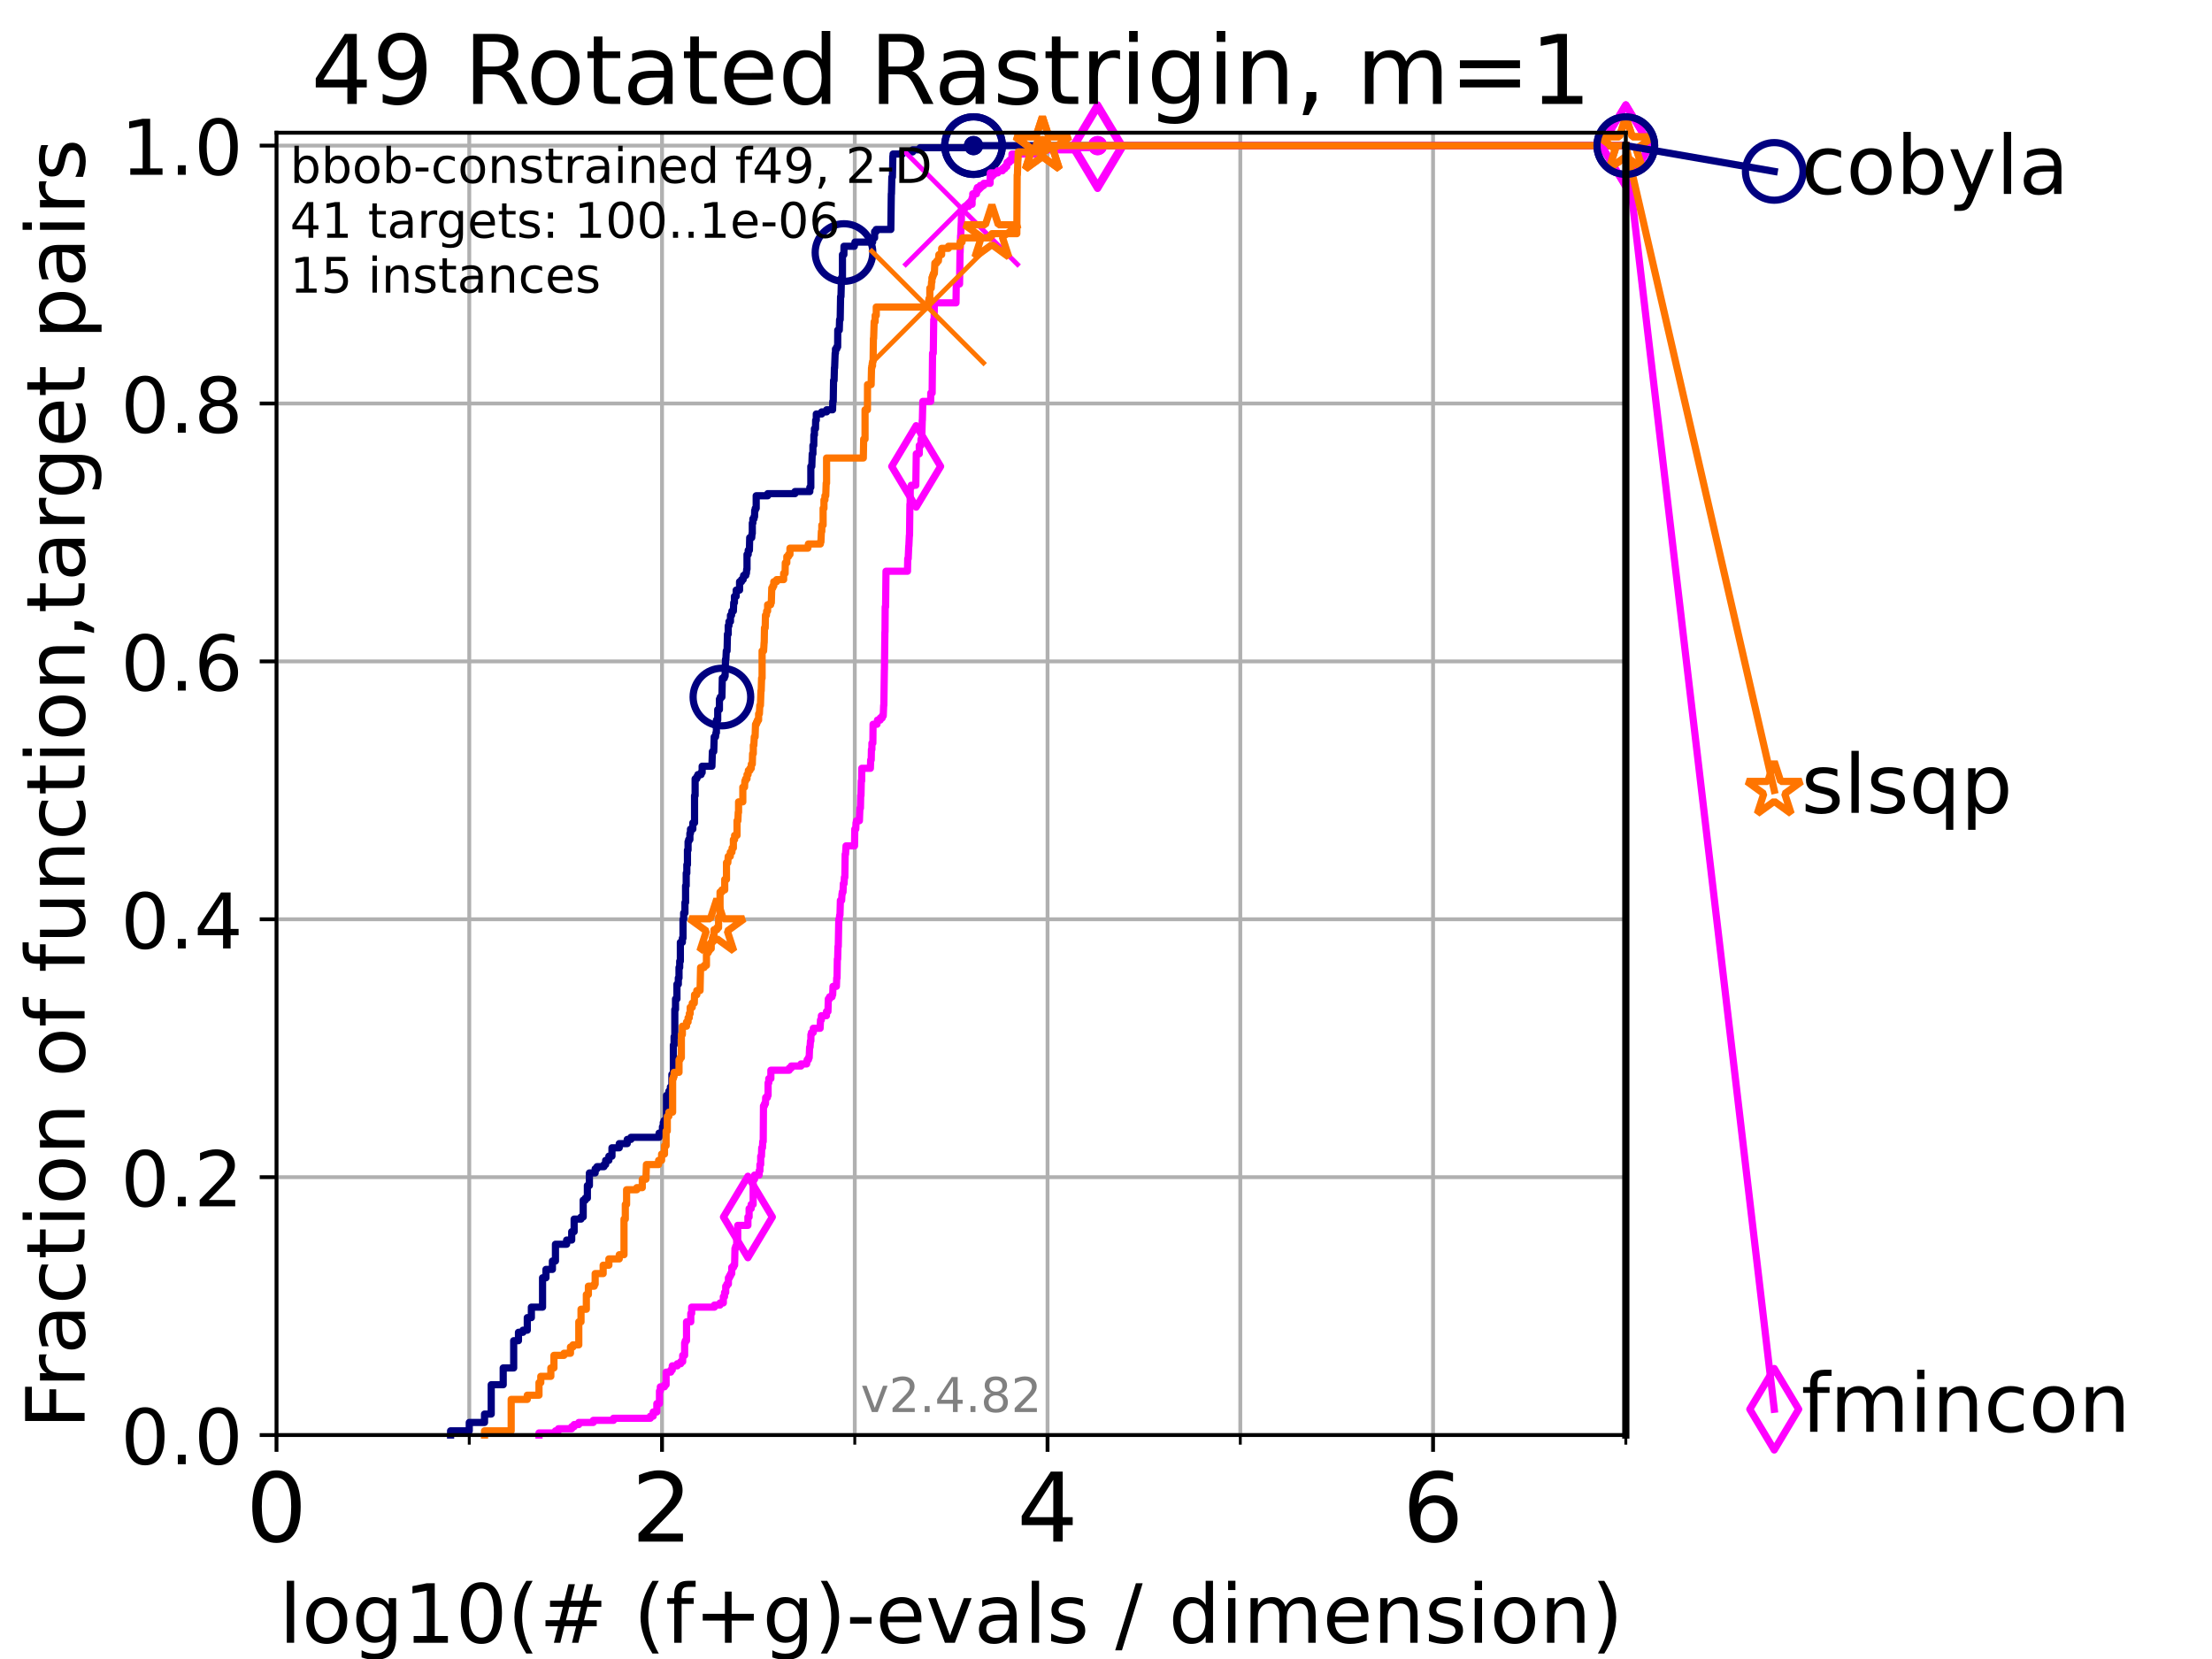 <?xml version="1.0" encoding="utf-8" standalone="no"?>
<!DOCTYPE svg PUBLIC "-//W3C//DTD SVG 1.1//EN"
  "http://www.w3.org/Graphics/SVG/1.1/DTD/svg11.dtd">
<!-- Created with matplotlib (https://matplotlib.org/) -->
<svg height="345.6pt" version="1.1" viewBox="0 0 460.8 345.6" width="460.8pt" xmlns="http://www.w3.org/2000/svg" xmlns:xlink="http://www.w3.org/1999/xlink">
 <defs>
  <style type="text/css">*{stroke-linecap:butt;stroke-linejoin:round;}</style>
 </defs>
 <g id="figure_1">
  <g id="patch_1">
   <path d="M 0 345.6 
L 460.8 345.6 
L 460.8 0 
L 0 0 
z
" style="fill:#ffffff;"/>
  </g>
  <g id="axes_1">
   <g id="patch_2">
    <path d="M 57.6 298.944 
L 338.688 298.944 
L 338.688 27.648 
L 57.6 27.648 
z
" style="fill:#ffffff;"/>
   </g>
   <g id="matplotlib.axis_1">
    <g id="xtick_1">
     <g id="line2d_1">
      <path clip-path="url(#pf9265bc429)" d="M 57.6 298.944 
L 57.6 27.648 
" style="fill:none;stroke:#b0b0b0;stroke-linecap:square;stroke-width:0.8;"/>
     </g>
     <g id="line2d_2">
      <defs>
       <path d="M 0 0 
L 0 3.5 
" id="m73ed9c59c3" style="stroke:#000000;stroke-width:0.8;"/>
      </defs>
      <g>
       <use style="stroke:#000000;stroke-width:0.8;" x="57.6" xlink:href="#m73ed9c59c3" y="298.944"/>
      </g>
     </g>
     <g id="text_1">
      <!-- 0 -->
      <g transform="translate(51.237 321.141)scale(0.2 -0.2)">
       <defs>
        <path d="M 31.781 66.406 
Q 24.172 66.406 20.328 58.906 
Q 16.5 51.422 16.5 36.375 
Q 16.5 21.391 20.328 13.891 
Q 24.172 6.391 31.781 6.391 
Q 39.453 6.391 43.281 13.891 
Q 47.125 21.391 47.125 36.375 
Q 47.125 51.422 43.281 58.906 
Q 39.453 66.406 31.781 66.406 
z
M 31.781 74.219 
Q 44.047 74.219 50.516 64.516 
Q 56.984 54.828 56.984 36.375 
Q 56.984 17.969 50.516 8.266 
Q 44.047 -1.422 31.781 -1.422 
Q 19.531 -1.422 13.062 8.266 
Q 6.594 17.969 6.594 36.375 
Q 6.594 54.828 13.062 64.516 
Q 19.531 74.219 31.781 74.219 
z
" id="DejaVuSans-48"/>
       </defs>
       <use xlink:href="#DejaVuSans-48"/>
      </g>
     </g>
    </g>
    <g id="xtick_2">
     <g id="line2d_3">
      <path clip-path="url(#pf9265bc429)" d="M 137.911 298.944 
L 137.911 27.648 
" style="fill:none;stroke:#b0b0b0;stroke-linecap:square;stroke-width:0.8;"/>
     </g>
     <g id="line2d_4">
      <g>
       <use style="stroke:#000000;stroke-width:0.8;" x="137.911" xlink:href="#m73ed9c59c3" y="298.944"/>
      </g>
     </g>
     <g id="text_2">
      <!-- 2 -->
      <g transform="translate(131.548 321.141)scale(0.2 -0.2)">
       <defs>
        <path d="M 19.188 8.297 
L 53.609 8.297 
L 53.609 0 
L 7.328 0 
L 7.328 8.297 
Q 12.938 14.109 22.625 23.891 
Q 32.328 33.688 34.812 36.531 
Q 39.547 41.844 41.422 45.531 
Q 43.312 49.219 43.312 52.781 
Q 43.312 58.594 39.234 62.25 
Q 35.156 65.922 28.609 65.922 
Q 23.969 65.922 18.812 64.312 
Q 13.672 62.703 7.812 59.422 
L 7.812 69.391 
Q 13.766 71.781 18.938 73 
Q 24.125 74.219 28.422 74.219 
Q 39.75 74.219 46.484 68.547 
Q 53.219 62.891 53.219 53.422 
Q 53.219 48.922 51.531 44.891 
Q 49.859 40.875 45.406 35.406 
Q 44.188 33.984 37.641 27.219 
Q 31.109 20.453 19.188 8.297 
z
" id="DejaVuSans-50"/>
       </defs>
       <use xlink:href="#DejaVuSans-50"/>
      </g>
     </g>
    </g>
    <g id="xtick_3">
     <g id="line2d_5">
      <path clip-path="url(#pf9265bc429)" d="M 218.222 298.944 
L 218.222 27.648 
" style="fill:none;stroke:#b0b0b0;stroke-linecap:square;stroke-width:0.8;"/>
     </g>
     <g id="line2d_6">
      <g>
       <use style="stroke:#000000;stroke-width:0.8;" x="218.222" xlink:href="#m73ed9c59c3" y="298.944"/>
      </g>
     </g>
     <g id="text_3">
      <!-- 4 -->
      <g transform="translate(211.859 321.141)scale(0.2 -0.2)">
       <defs>
        <path d="M 37.797 64.312 
L 12.891 25.391 
L 37.797 25.391 
z
M 35.203 72.906 
L 47.609 72.906 
L 47.609 25.391 
L 58.016 25.391 
L 58.016 17.188 
L 47.609 17.188 
L 47.609 0 
L 37.797 0 
L 37.797 17.188 
L 4.891 17.188 
L 4.891 26.703 
z
" id="DejaVuSans-52"/>
       </defs>
       <use xlink:href="#DejaVuSans-52"/>
      </g>
     </g>
    </g>
    <g id="xtick_4">
     <g id="line2d_7">
      <path clip-path="url(#pf9265bc429)" d="M 298.533 298.944 
L 298.533 27.648 
" style="fill:none;stroke:#b0b0b0;stroke-linecap:square;stroke-width:0.8;"/>
     </g>
     <g id="line2d_8">
      <g>
       <use style="stroke:#000000;stroke-width:0.8;" x="298.533" xlink:href="#m73ed9c59c3" y="298.944"/>
      </g>
     </g>
     <g id="text_4">
      <!-- 6 -->
      <g transform="translate(292.17 321.141)scale(0.2 -0.2)">
       <defs>
        <path d="M 33.016 40.375 
Q 26.375 40.375 22.484 35.828 
Q 18.609 31.297 18.609 23.391 
Q 18.609 15.531 22.484 10.953 
Q 26.375 6.391 33.016 6.391 
Q 39.656 6.391 43.531 10.953 
Q 47.406 15.531 47.406 23.391 
Q 47.406 31.297 43.531 35.828 
Q 39.656 40.375 33.016 40.375 
z
M 52.594 71.297 
L 52.594 62.312 
Q 48.875 64.062 45.094 64.984 
Q 41.312 65.922 37.594 65.922 
Q 27.828 65.922 22.672 59.328 
Q 17.531 52.734 16.797 39.406 
Q 19.672 43.656 24.016 45.922 
Q 28.375 48.188 33.594 48.188 
Q 44.578 48.188 50.953 41.516 
Q 57.328 34.859 57.328 23.391 
Q 57.328 12.156 50.688 5.359 
Q 44.047 -1.422 33.016 -1.422 
Q 20.359 -1.422 13.672 8.266 
Q 6.984 17.969 6.984 36.375 
Q 6.984 53.656 15.188 63.938 
Q 23.391 74.219 37.203 74.219 
Q 40.922 74.219 44.703 73.484 
Q 48.484 72.75 52.594 71.297 
z
" id="DejaVuSans-54"/>
       </defs>
       <use xlink:href="#DejaVuSans-54"/>
      </g>
     </g>
    </g>
    <g id="xtick_5">
     <g id="line2d_9">
      <path clip-path="url(#pf9265bc429)" d="M 97.755 298.944 
L 97.755 27.648 
" style="fill:none;stroke:#b0b0b0;stroke-linecap:square;stroke-width:0.8;"/>
     </g>
     <g id="line2d_10">
      <defs>
       <path d="M 0 0 
L 0 2 
" id="meed0d9dd98" style="stroke:#000000;stroke-width:0.6;"/>
      </defs>
      <g>
       <use style="stroke:#000000;stroke-width:0.6;" x="97.755" xlink:href="#meed0d9dd98" y="298.944"/>
      </g>
     </g>
    </g>
    <g id="xtick_6">
     <g id="line2d_11">
      <path clip-path="url(#pf9265bc429)" d="M 178.066 298.944 
L 178.066 27.648 
" style="fill:none;stroke:#b0b0b0;stroke-linecap:square;stroke-width:0.8;"/>
     </g>
     <g id="line2d_12">
      <g>
       <use style="stroke:#000000;stroke-width:0.6;" x="178.066" xlink:href="#meed0d9dd98" y="298.944"/>
      </g>
     </g>
    </g>
    <g id="xtick_7">
     <g id="line2d_13">
      <path clip-path="url(#pf9265bc429)" d="M 258.377 298.944 
L 258.377 27.648 
" style="fill:none;stroke:#b0b0b0;stroke-linecap:square;stroke-width:0.8;"/>
     </g>
     <g id="line2d_14">
      <g>
       <use style="stroke:#000000;stroke-width:0.6;" x="258.377" xlink:href="#meed0d9dd98" y="298.944"/>
      </g>
     </g>
    </g>
    <g id="xtick_8">
     <g id="line2d_15">
      <path clip-path="url(#pf9265bc429)" d="M 338.688 298.944 
L 338.688 27.648 
" style="fill:none;stroke:#b0b0b0;stroke-linecap:square;stroke-width:0.8;"/>
     </g>
     <g id="line2d_16">
      <g>
       <use style="stroke:#000000;stroke-width:0.6;" x="338.688" xlink:href="#meed0d9dd98" y="298.944"/>
      </g>
     </g>
    </g>
    <g id="text_5">
     <!-- log10(# (f+g)-evals / dimension) -->
     <g transform="translate(58.145 342.218)scale(0.17 -0.17)">
      <defs>
       <path d="M 9.422 75.984 
L 18.406 75.984 
L 18.406 0 
L 9.422 0 
z
" id="DejaVuSans-108"/>
       <path d="M 30.609 48.391 
Q 23.391 48.391 19.188 42.75 
Q 14.984 37.109 14.984 27.297 
Q 14.984 17.484 19.156 11.844 
Q 23.344 6.203 30.609 6.203 
Q 37.797 6.203 41.984 11.859 
Q 46.188 17.531 46.188 27.297 
Q 46.188 37.016 41.984 42.703 
Q 37.797 48.391 30.609 48.391 
z
M 30.609 56 
Q 42.328 56 49.016 48.375 
Q 55.719 40.766 55.719 27.297 
Q 55.719 13.875 49.016 6.219 
Q 42.328 -1.422 30.609 -1.422 
Q 18.844 -1.422 12.172 6.219 
Q 5.516 13.875 5.516 27.297 
Q 5.516 40.766 12.172 48.375 
Q 18.844 56 30.609 56 
z
" id="DejaVuSans-111"/>
       <path d="M 45.406 27.984 
Q 45.406 37.75 41.375 43.109 
Q 37.359 48.484 30.078 48.484 
Q 22.859 48.484 18.828 43.109 
Q 14.797 37.75 14.797 27.984 
Q 14.797 18.266 18.828 12.891 
Q 22.859 7.516 30.078 7.516 
Q 37.359 7.516 41.375 12.891 
Q 45.406 18.266 45.406 27.984 
z
M 54.391 6.781 
Q 54.391 -7.172 48.188 -13.984 
Q 42 -20.797 29.203 -20.797 
Q 24.469 -20.797 20.266 -20.094 
Q 16.062 -19.391 12.109 -17.922 
L 12.109 -9.188 
Q 16.062 -11.328 19.922 -12.344 
Q 23.781 -13.375 27.781 -13.375 
Q 36.625 -13.375 41.016 -8.766 
Q 45.406 -4.156 45.406 5.172 
L 45.406 9.625 
Q 42.625 4.781 38.281 2.391 
Q 33.938 0 27.875 0 
Q 17.828 0 11.672 7.656 
Q 5.516 15.328 5.516 27.984 
Q 5.516 40.672 11.672 48.328 
Q 17.828 56 27.875 56 
Q 33.938 56 38.281 53.609 
Q 42.625 51.219 45.406 46.391 
L 45.406 54.688 
L 54.391 54.688 
z
" id="DejaVuSans-103"/>
       <path d="M 12.406 8.297 
L 28.516 8.297 
L 28.516 63.922 
L 10.984 60.406 
L 10.984 69.391 
L 28.422 72.906 
L 38.281 72.906 
L 38.281 8.297 
L 54.391 8.297 
L 54.391 0 
L 12.406 0 
z
" id="DejaVuSans-49"/>
       <path d="M 31 75.875 
Q 24.469 64.656 21.281 53.656 
Q 18.109 42.672 18.109 31.391 
Q 18.109 20.125 21.312 9.062 
Q 24.516 -2 31 -13.188 
L 23.188 -13.188 
Q 15.875 -1.703 12.234 9.375 
Q 8.594 20.453 8.594 31.391 
Q 8.594 42.281 12.203 53.312 
Q 15.828 64.359 23.188 75.875 
z
" id="DejaVuSans-40"/>
       <path d="M 51.125 44 
L 36.922 44 
L 32.812 27.688 
L 47.125 27.688 
z
M 43.797 71.781 
L 38.719 51.516 
L 52.984 51.516 
L 58.109 71.781 
L 65.922 71.781 
L 60.891 51.516 
L 76.125 51.516 
L 76.125 44 
L 58.984 44 
L 54.984 27.688 
L 70.516 27.688 
L 70.516 20.219 
L 53.078 20.219 
L 48 0 
L 40.188 0 
L 45.219 20.219 
L 30.906 20.219 
L 25.875 0 
L 18.016 0 
L 23.094 20.219 
L 7.719 20.219 
L 7.719 27.688 
L 24.906 27.688 
L 29 44 
L 13.281 44 
L 13.281 51.516 
L 30.906 51.516 
L 35.891 71.781 
z
" id="DejaVuSans-35"/>
       <path id="DejaVuSans-32"/>
       <path d="M 37.109 75.984 
L 37.109 68.5 
L 28.516 68.5 
Q 23.688 68.5 21.797 66.547 
Q 19.922 64.594 19.922 59.516 
L 19.922 54.688 
L 34.719 54.688 
L 34.719 47.703 
L 19.922 47.703 
L 19.922 0 
L 10.891 0 
L 10.891 47.703 
L 2.297 47.703 
L 2.297 54.688 
L 10.891 54.688 
L 10.891 58.5 
Q 10.891 67.625 15.141 71.797 
Q 19.391 75.984 28.609 75.984 
z
" id="DejaVuSans-102"/>
       <path d="M 46 62.703 
L 46 35.5 
L 73.188 35.5 
L 73.188 27.203 
L 46 27.203 
L 46 0 
L 37.797 0 
L 37.797 27.203 
L 10.594 27.203 
L 10.594 35.5 
L 37.797 35.5 
L 37.797 62.703 
z
" id="DejaVuSans-43"/>
       <path d="M 8.016 75.875 
L 15.828 75.875 
Q 23.141 64.359 26.781 53.312 
Q 30.422 42.281 30.422 31.391 
Q 30.422 20.453 26.781 9.375 
Q 23.141 -1.703 15.828 -13.188 
L 8.016 -13.188 
Q 14.5 -2 17.703 9.062 
Q 20.906 20.125 20.906 31.391 
Q 20.906 42.672 17.703 53.656 
Q 14.5 64.656 8.016 75.875 
z
" id="DejaVuSans-41"/>
       <path d="M 4.891 31.391 
L 31.203 31.391 
L 31.203 23.391 
L 4.891 23.391 
z
" id="DejaVuSans-45"/>
       <path d="M 56.203 29.594 
L 56.203 25.203 
L 14.891 25.203 
Q 15.484 15.922 20.484 11.062 
Q 25.484 6.203 34.422 6.203 
Q 39.594 6.203 44.453 7.469 
Q 49.312 8.734 54.109 11.281 
L 54.109 2.781 
Q 49.266 0.734 44.188 -0.344 
Q 39.109 -1.422 33.891 -1.422 
Q 20.797 -1.422 13.156 6.188 
Q 5.516 13.812 5.516 26.812 
Q 5.516 40.234 12.766 48.109 
Q 20.016 56 32.328 56 
Q 43.359 56 49.781 48.891 
Q 56.203 41.797 56.203 29.594 
z
M 47.219 32.234 
Q 47.125 39.594 43.094 43.984 
Q 39.062 48.391 32.422 48.391 
Q 24.906 48.391 20.391 44.141 
Q 15.875 39.891 15.188 32.172 
z
" id="DejaVuSans-101"/>
       <path d="M 2.984 54.688 
L 12.5 54.688 
L 29.594 8.797 
L 46.688 54.688 
L 56.203 54.688 
L 35.688 0 
L 23.484 0 
z
" id="DejaVuSans-118"/>
       <path d="M 34.281 27.484 
Q 23.391 27.484 19.188 25 
Q 14.984 22.516 14.984 16.5 
Q 14.984 11.719 18.141 8.906 
Q 21.297 6.109 26.703 6.109 
Q 34.188 6.109 38.703 11.406 
Q 43.219 16.703 43.219 25.484 
L 43.219 27.484 
z
M 52.203 31.203 
L 52.203 0 
L 43.219 0 
L 43.219 8.297 
Q 40.141 3.328 35.547 0.953 
Q 30.953 -1.422 24.312 -1.422 
Q 15.922 -1.422 10.953 3.297 
Q 6 8.016 6 15.922 
Q 6 25.141 12.172 29.828 
Q 18.359 34.516 30.609 34.516 
L 43.219 34.516 
L 43.219 35.406 
Q 43.219 41.609 39.141 45 
Q 35.062 48.391 27.688 48.391 
Q 23 48.391 18.547 47.266 
Q 14.109 46.141 10.016 43.891 
L 10.016 52.203 
Q 14.938 54.109 19.578 55.047 
Q 24.219 56 28.609 56 
Q 40.484 56 46.344 49.844 
Q 52.203 43.703 52.203 31.203 
z
" id="DejaVuSans-97"/>
       <path d="M 44.281 53.078 
L 44.281 44.578 
Q 40.484 46.531 36.375 47.5 
Q 32.281 48.484 27.875 48.484 
Q 21.188 48.484 17.844 46.438 
Q 14.5 44.391 14.5 40.281 
Q 14.5 37.156 16.891 35.375 
Q 19.281 33.594 26.516 31.984 
L 29.594 31.297 
Q 39.156 29.25 43.188 25.516 
Q 47.219 21.781 47.219 15.094 
Q 47.219 7.469 41.188 3.016 
Q 35.156 -1.422 24.609 -1.422 
Q 20.219 -1.422 15.453 -0.562 
Q 10.688 0.297 5.422 2 
L 5.422 11.281 
Q 10.406 8.688 15.234 7.391 
Q 20.062 6.109 24.812 6.109 
Q 31.156 6.109 34.562 8.281 
Q 37.984 10.453 37.984 14.406 
Q 37.984 18.062 35.516 20.016 
Q 33.062 21.969 24.703 23.781 
L 21.578 24.516 
Q 13.234 26.266 9.516 29.906 
Q 5.812 33.547 5.812 39.891 
Q 5.812 47.609 11.281 51.797 
Q 16.75 56 26.812 56 
Q 31.781 56 36.172 55.266 
Q 40.578 54.547 44.281 53.078 
z
" id="DejaVuSans-115"/>
       <path d="M 25.391 72.906 
L 33.688 72.906 
L 8.297 -9.281 
L 0 -9.281 
z
" id="DejaVuSans-47"/>
       <path d="M 45.406 46.391 
L 45.406 75.984 
L 54.391 75.984 
L 54.391 0 
L 45.406 0 
L 45.406 8.203 
Q 42.578 3.328 38.25 0.953 
Q 33.938 -1.422 27.875 -1.422 
Q 17.969 -1.422 11.734 6.484 
Q 5.516 14.406 5.516 27.297 
Q 5.516 40.188 11.734 48.094 
Q 17.969 56 27.875 56 
Q 33.938 56 38.25 53.625 
Q 42.578 51.266 45.406 46.391 
z
M 14.797 27.297 
Q 14.797 17.391 18.875 11.75 
Q 22.953 6.109 30.078 6.109 
Q 37.203 6.109 41.297 11.75 
Q 45.406 17.391 45.406 27.297 
Q 45.406 37.203 41.297 42.844 
Q 37.203 48.484 30.078 48.484 
Q 22.953 48.484 18.875 42.844 
Q 14.797 37.203 14.797 27.297 
z
" id="DejaVuSans-100"/>
       <path d="M 9.422 54.688 
L 18.406 54.688 
L 18.406 0 
L 9.422 0 
z
M 9.422 75.984 
L 18.406 75.984 
L 18.406 64.594 
L 9.422 64.594 
z
" id="DejaVuSans-105"/>
       <path d="M 52 44.188 
Q 55.375 50.25 60.062 53.125 
Q 64.75 56 71.094 56 
Q 79.641 56 84.281 50.016 
Q 88.922 44.047 88.922 33.016 
L 88.922 0 
L 79.891 0 
L 79.891 32.719 
Q 79.891 40.578 77.094 44.375 
Q 74.312 48.188 68.609 48.188 
Q 61.625 48.188 57.562 43.547 
Q 53.516 38.922 53.516 30.906 
L 53.516 0 
L 44.484 0 
L 44.484 32.719 
Q 44.484 40.625 41.703 44.406 
Q 38.922 48.188 33.109 48.188 
Q 26.219 48.188 22.156 43.531 
Q 18.109 38.875 18.109 30.906 
L 18.109 0 
L 9.078 0 
L 9.078 54.688 
L 18.109 54.688 
L 18.109 46.188 
Q 21.188 51.219 25.484 53.609 
Q 29.781 56 35.688 56 
Q 41.656 56 45.828 52.969 
Q 50 49.953 52 44.188 
z
" id="DejaVuSans-109"/>
       <path d="M 54.891 33.016 
L 54.891 0 
L 45.906 0 
L 45.906 32.719 
Q 45.906 40.484 42.875 44.328 
Q 39.844 48.188 33.797 48.188 
Q 26.516 48.188 22.312 43.547 
Q 18.109 38.922 18.109 30.906 
L 18.109 0 
L 9.078 0 
L 9.078 54.688 
L 18.109 54.688 
L 18.109 46.188 
Q 21.344 51.125 25.703 53.562 
Q 30.078 56 35.797 56 
Q 45.219 56 50.047 50.172 
Q 54.891 44.344 54.891 33.016 
z
" id="DejaVuSans-110"/>
      </defs>
      <use xlink:href="#DejaVuSans-108"/>
      <use x="27.783" xlink:href="#DejaVuSans-111"/>
      <use x="88.965" xlink:href="#DejaVuSans-103"/>
      <use x="152.441" xlink:href="#DejaVuSans-49"/>
      <use x="216.064" xlink:href="#DejaVuSans-48"/>
      <use x="279.688" xlink:href="#DejaVuSans-40"/>
      <use x="318.701" xlink:href="#DejaVuSans-35"/>
      <use x="402.49" xlink:href="#DejaVuSans-32"/>
      <use x="434.277" xlink:href="#DejaVuSans-40"/>
      <use x="473.291" xlink:href="#DejaVuSans-102"/>
      <use x="508.496" xlink:href="#DejaVuSans-43"/>
      <use x="592.285" xlink:href="#DejaVuSans-103"/>
      <use x="655.762" xlink:href="#DejaVuSans-41"/>
      <use x="694.775" xlink:href="#DejaVuSans-45"/>
      <use x="730.859" xlink:href="#DejaVuSans-101"/>
      <use x="792.383" xlink:href="#DejaVuSans-118"/>
      <use x="851.562" xlink:href="#DejaVuSans-97"/>
      <use x="912.842" xlink:href="#DejaVuSans-108"/>
      <use x="940.625" xlink:href="#DejaVuSans-115"/>
      <use x="992.725" xlink:href="#DejaVuSans-32"/>
      <use x="1024.512" xlink:href="#DejaVuSans-47"/>
      <use x="1058.203" xlink:href="#DejaVuSans-32"/>
      <use x="1089.99" xlink:href="#DejaVuSans-100"/>
      <use x="1153.467" xlink:href="#DejaVuSans-105"/>
      <use x="1181.25" xlink:href="#DejaVuSans-109"/>
      <use x="1278.662" xlink:href="#DejaVuSans-101"/>
      <use x="1340.186" xlink:href="#DejaVuSans-110"/>
      <use x="1403.564" xlink:href="#DejaVuSans-115"/>
      <use x="1455.664" xlink:href="#DejaVuSans-105"/>
      <use x="1483.447" xlink:href="#DejaVuSans-111"/>
      <use x="1544.629" xlink:href="#DejaVuSans-110"/>
      <use x="1608.008" xlink:href="#DejaVuSans-41"/>
     </g>
    </g>
   </g>
   <g id="matplotlib.axis_2">
    <g id="ytick_1">
     <g id="line2d_17">
      <path clip-path="url(#pf9265bc429)" d="M 57.6 298.944 
L 338.688 298.944 
" style="fill:none;stroke:#b0b0b0;stroke-linecap:square;stroke-width:0.8;"/>
     </g>
     <g id="line2d_18">
      <defs>
       <path d="M 0 0 
L -3.5 0 
" id="ma6dd22ebd5" style="stroke:#000000;stroke-width:0.8;"/>
      </defs>
      <g>
       <use style="stroke:#000000;stroke-width:0.8;" x="57.6" xlink:href="#ma6dd22ebd5" y="298.944"/>
      </g>
     </g>
     <g id="text_6">
      <!-- 0.0 -->
      <g transform="translate(25.155 305.023)scale(0.16 -0.16)">
       <defs>
        <path d="M 10.688 12.406 
L 21 12.406 
L 21 0 
L 10.688 0 
z
" id="DejaVuSans-46"/>
       </defs>
       <use xlink:href="#DejaVuSans-48"/>
       <use x="63.623" xlink:href="#DejaVuSans-46"/>
       <use x="95.41" xlink:href="#DejaVuSans-48"/>
      </g>
     </g>
    </g>
    <g id="ytick_2">
     <g id="line2d_19">
      <path clip-path="url(#pf9265bc429)" d="M 57.6 245.222 
L 338.688 245.222 
" style="fill:none;stroke:#b0b0b0;stroke-linecap:square;stroke-width:0.8;"/>
     </g>
     <g id="line2d_20">
      <g>
       <use style="stroke:#000000;stroke-width:0.8;" x="57.6" xlink:href="#ma6dd22ebd5" y="245.222"/>
      </g>
     </g>
     <g id="text_7">
      <!-- 0.2 -->
      <g transform="translate(25.155 251.301)scale(0.16 -0.16)">
       <use xlink:href="#DejaVuSans-48"/>
       <use x="63.623" xlink:href="#DejaVuSans-46"/>
       <use x="95.41" xlink:href="#DejaVuSans-50"/>
      </g>
     </g>
    </g>
    <g id="ytick_3">
     <g id="line2d_21">
      <path clip-path="url(#pf9265bc429)" d="M 57.6 191.5 
L 338.688 191.5 
" style="fill:none;stroke:#b0b0b0;stroke-linecap:square;stroke-width:0.8;"/>
     </g>
     <g id="line2d_22">
      <g>
       <use style="stroke:#000000;stroke-width:0.8;" x="57.6" xlink:href="#ma6dd22ebd5" y="191.5"/>
      </g>
     </g>
     <g id="text_8">
      <!-- 0.4 -->
      <g transform="translate(25.155 197.579)scale(0.16 -0.16)">
       <use xlink:href="#DejaVuSans-48"/>
       <use x="63.623" xlink:href="#DejaVuSans-46"/>
       <use x="95.41" xlink:href="#DejaVuSans-52"/>
      </g>
     </g>
    </g>
    <g id="ytick_4">
     <g id="line2d_23">
      <path clip-path="url(#pf9265bc429)" d="M 57.6 137.778 
L 338.688 137.778 
" style="fill:none;stroke:#b0b0b0;stroke-linecap:square;stroke-width:0.8;"/>
     </g>
     <g id="line2d_24">
      <g>
       <use style="stroke:#000000;stroke-width:0.8;" x="57.6" xlink:href="#ma6dd22ebd5" y="137.778"/>
      </g>
     </g>
     <g id="text_9">
      <!-- 0.6 -->
      <g transform="translate(25.155 143.857)scale(0.16 -0.16)">
       <use xlink:href="#DejaVuSans-48"/>
       <use x="63.623" xlink:href="#DejaVuSans-46"/>
       <use x="95.41" xlink:href="#DejaVuSans-54"/>
      </g>
     </g>
    </g>
    <g id="ytick_5">
     <g id="line2d_25">
      <path clip-path="url(#pf9265bc429)" d="M 57.6 84.056 
L 338.688 84.056 
" style="fill:none;stroke:#b0b0b0;stroke-linecap:square;stroke-width:0.8;"/>
     </g>
     <g id="line2d_26">
      <g>
       <use style="stroke:#000000;stroke-width:0.8;" x="57.6" xlink:href="#ma6dd22ebd5" y="84.056"/>
      </g>
     </g>
     <g id="text_10">
      <!-- 0.8 -->
      <g transform="translate(25.155 90.135)scale(0.16 -0.16)">
       <defs>
        <path d="M 31.781 34.625 
Q 24.75 34.625 20.719 30.859 
Q 16.703 27.094 16.703 20.516 
Q 16.703 13.922 20.719 10.156 
Q 24.75 6.391 31.781 6.391 
Q 38.812 6.391 42.859 10.172 
Q 46.922 13.969 46.922 20.516 
Q 46.922 27.094 42.891 30.859 
Q 38.875 34.625 31.781 34.625 
z
M 21.922 38.812 
Q 15.578 40.375 12.031 44.719 
Q 8.5 49.078 8.5 55.328 
Q 8.5 64.062 14.719 69.141 
Q 20.953 74.219 31.781 74.219 
Q 42.672 74.219 48.875 69.141 
Q 55.078 64.062 55.078 55.328 
Q 55.078 49.078 51.531 44.719 
Q 48 40.375 41.703 38.812 
Q 48.828 37.156 52.797 32.312 
Q 56.781 27.484 56.781 20.516 
Q 56.781 9.906 50.312 4.234 
Q 43.844 -1.422 31.781 -1.422 
Q 19.734 -1.422 13.25 4.234 
Q 6.781 9.906 6.781 20.516 
Q 6.781 27.484 10.781 32.312 
Q 14.797 37.156 21.922 38.812 
z
M 18.312 54.391 
Q 18.312 48.734 21.844 45.562 
Q 25.391 42.391 31.781 42.391 
Q 38.141 42.391 41.719 45.562 
Q 45.312 48.734 45.312 54.391 
Q 45.312 60.062 41.719 63.234 
Q 38.141 66.406 31.781 66.406 
Q 25.391 66.406 21.844 63.234 
Q 18.312 60.062 18.312 54.391 
z
" id="DejaVuSans-56"/>
       </defs>
       <use xlink:href="#DejaVuSans-48"/>
       <use x="63.623" xlink:href="#DejaVuSans-46"/>
       <use x="95.41" xlink:href="#DejaVuSans-56"/>
      </g>
     </g>
    </g>
    <g id="ytick_6">
     <g id="line2d_27">
      <path clip-path="url(#pf9265bc429)" d="M 57.6 30.334 
L 338.688 30.334 
" style="fill:none;stroke:#b0b0b0;stroke-linecap:square;stroke-width:0.8;"/>
     </g>
     <g id="line2d_28">
      <g>
       <use style="stroke:#000000;stroke-width:0.8;" x="57.6" xlink:href="#ma6dd22ebd5" y="30.334"/>
      </g>
     </g>
     <g id="text_11">
      <!-- 1.0 -->
      <g transform="translate(25.155 36.413)scale(0.16 -0.16)">
       <use xlink:href="#DejaVuSans-49"/>
       <use x="63.623" xlink:href="#DejaVuSans-46"/>
       <use x="95.41" xlink:href="#DejaVuSans-48"/>
      </g>
     </g>
    </g>
    <g id="text_12">
     <!-- Fraction of function,target pairs -->
     <g transform="translate(17.62 297.681)rotate(-90)scale(0.17 -0.17)">
      <defs>
       <path d="M 9.812 72.906 
L 51.703 72.906 
L 51.703 64.594 
L 19.672 64.594 
L 19.672 43.109 
L 48.578 43.109 
L 48.578 34.812 
L 19.672 34.812 
L 19.672 0 
L 9.812 0 
z
" id="DejaVuSans-70"/>
       <path d="M 41.109 46.297 
Q 39.594 47.172 37.812 47.578 
Q 36.031 48 33.891 48 
Q 26.266 48 22.188 43.047 
Q 18.109 38.094 18.109 28.812 
L 18.109 0 
L 9.078 0 
L 9.078 54.688 
L 18.109 54.688 
L 18.109 46.188 
Q 20.953 51.172 25.484 53.578 
Q 30.031 56 36.531 56 
Q 37.453 56 38.578 55.875 
Q 39.703 55.766 41.062 55.516 
z
" id="DejaVuSans-114"/>
       <path d="M 48.781 52.594 
L 48.781 44.188 
Q 44.969 46.297 41.141 47.344 
Q 37.312 48.391 33.406 48.391 
Q 24.656 48.391 19.812 42.844 
Q 14.984 37.312 14.984 27.297 
Q 14.984 17.281 19.812 11.734 
Q 24.656 6.203 33.406 6.203 
Q 37.312 6.203 41.141 7.25 
Q 44.969 8.297 48.781 10.406 
L 48.781 2.094 
Q 45.016 0.344 40.984 -0.531 
Q 36.969 -1.422 32.422 -1.422 
Q 20.062 -1.422 12.781 6.344 
Q 5.516 14.109 5.516 27.297 
Q 5.516 40.672 12.859 48.328 
Q 20.219 56 33.016 56 
Q 37.156 56 41.109 55.141 
Q 45.062 54.297 48.781 52.594 
z
" id="DejaVuSans-99"/>
       <path d="M 18.312 70.219 
L 18.312 54.688 
L 36.812 54.688 
L 36.812 47.703 
L 18.312 47.703 
L 18.312 18.016 
Q 18.312 11.328 20.141 9.422 
Q 21.969 7.516 27.594 7.516 
L 36.812 7.516 
L 36.812 0 
L 27.594 0 
Q 17.188 0 13.234 3.875 
Q 9.281 7.766 9.281 18.016 
L 9.281 47.703 
L 2.688 47.703 
L 2.688 54.688 
L 9.281 54.688 
L 9.281 70.219 
z
" id="DejaVuSans-116"/>
       <path d="M 8.5 21.578 
L 8.5 54.688 
L 17.484 54.688 
L 17.484 21.922 
Q 17.484 14.156 20.5 10.266 
Q 23.531 6.391 29.594 6.391 
Q 36.859 6.391 41.078 11.031 
Q 45.312 15.672 45.312 23.688 
L 45.312 54.688 
L 54.297 54.688 
L 54.297 0 
L 45.312 0 
L 45.312 8.406 
Q 42.047 3.422 37.719 1 
Q 33.406 -1.422 27.688 -1.422 
Q 18.266 -1.422 13.375 4.438 
Q 8.5 10.297 8.5 21.578 
z
M 31.109 56 
z
" id="DejaVuSans-117"/>
       <path d="M 11.719 12.406 
L 22.016 12.406 
L 22.016 4 
L 14.016 -11.625 
L 7.719 -11.625 
L 11.719 4 
z
" id="DejaVuSans-44"/>
       <path d="M 18.109 8.203 
L 18.109 -20.797 
L 9.078 -20.797 
L 9.078 54.688 
L 18.109 54.688 
L 18.109 46.391 
Q 20.953 51.266 25.266 53.625 
Q 29.594 56 35.594 56 
Q 45.562 56 51.781 48.094 
Q 58.016 40.188 58.016 27.297 
Q 58.016 14.406 51.781 6.484 
Q 45.562 -1.422 35.594 -1.422 
Q 29.594 -1.422 25.266 0.953 
Q 20.953 3.328 18.109 8.203 
z
M 48.688 27.297 
Q 48.688 37.203 44.609 42.844 
Q 40.531 48.484 33.406 48.484 
Q 26.266 48.484 22.188 42.844 
Q 18.109 37.203 18.109 27.297 
Q 18.109 17.391 22.188 11.75 
Q 26.266 6.109 33.406 6.109 
Q 40.531 6.109 44.609 11.75 
Q 48.688 17.391 48.688 27.297 
z
" id="DejaVuSans-112"/>
      </defs>
      <use xlink:href="#DejaVuSans-70"/>
      <use x="50.27" xlink:href="#DejaVuSans-114"/>
      <use x="91.383" xlink:href="#DejaVuSans-97"/>
      <use x="152.662" xlink:href="#DejaVuSans-99"/>
      <use x="207.643" xlink:href="#DejaVuSans-116"/>
      <use x="246.852" xlink:href="#DejaVuSans-105"/>
      <use x="274.635" xlink:href="#DejaVuSans-111"/>
      <use x="335.816" xlink:href="#DejaVuSans-110"/>
      <use x="399.195" xlink:href="#DejaVuSans-32"/>
      <use x="430.982" xlink:href="#DejaVuSans-111"/>
      <use x="492.164" xlink:href="#DejaVuSans-102"/>
      <use x="527.369" xlink:href="#DejaVuSans-32"/>
      <use x="559.156" xlink:href="#DejaVuSans-102"/>
      <use x="594.361" xlink:href="#DejaVuSans-117"/>
      <use x="657.74" xlink:href="#DejaVuSans-110"/>
      <use x="721.119" xlink:href="#DejaVuSans-99"/>
      <use x="776.1" xlink:href="#DejaVuSans-116"/>
      <use x="815.309" xlink:href="#DejaVuSans-105"/>
      <use x="843.092" xlink:href="#DejaVuSans-111"/>
      <use x="904.273" xlink:href="#DejaVuSans-110"/>
      <use x="967.652" xlink:href="#DejaVuSans-44"/>
      <use x="999.439" xlink:href="#DejaVuSans-116"/>
      <use x="1038.648" xlink:href="#DejaVuSans-97"/>
      <use x="1099.928" xlink:href="#DejaVuSans-114"/>
      <use x="1139.291" xlink:href="#DejaVuSans-103"/>
      <use x="1202.768" xlink:href="#DejaVuSans-101"/>
      <use x="1264.291" xlink:href="#DejaVuSans-116"/>
      <use x="1303.5" xlink:href="#DejaVuSans-32"/>
      <use x="1335.287" xlink:href="#DejaVuSans-112"/>
      <use x="1398.764" xlink:href="#DejaVuSans-97"/>
      <use x="1460.043" xlink:href="#DejaVuSans-105"/>
      <use x="1487.826" xlink:href="#DejaVuSans-114"/>
      <use x="1528.939" xlink:href="#DejaVuSans-115"/>
     </g>
    </g>
   </g>
   <g id="line2d_29">
    <defs>
     <path d="M 0 1.5 
C 0.398 1.5 0.779 1.342 1.061 1.061 
C 1.342 0.779 1.5 0.398 1.5 0 
C 1.5 -0.398 1.342 -0.779 1.061 -1.061 
C 0.779 -1.342 0.398 -1.5 0 -1.5 
C -0.398 -1.5 -0.779 -1.342 -1.061 -1.061 
C -1.342 -0.779 -1.5 -0.398 -1.5 0 
C -1.5 0.398 -1.342 0.779 -1.061 1.061 
C -0.779 1.342 -0.398 1.5 0 1.5 
z
" id="m1a9062d100" style="stroke:#000080;"/>
    </defs>
    <g>
     <use style="fill:#000080;stroke:#000080;" x="202.802" xlink:href="#m1a9062d100" y="30.334"/>
     <use style="fill:#000080;stroke:#000080;" x="202.802" xlink:href="#m1a9062d100" y="30.334"/>
    </g>
   </g>
   <g id="line2d_30">
    <path d="M 93.864 298.944 
L 93.864 298.07 
L 97.755 298.07 
L 97.755 296.323 
L 100.935 296.323 
L 100.935 294.576 
L 102.331 294.576 
L 102.331 288.462 
L 104.826 288.462 
L 104.826 284.968 
L 107.009 284.968 
L 107.009 279.29 
L 108.006 279.29 
L 108.006 277.543 
L 108.949 277.543 
L 108.949 277.106 
L 109.843 277.106 
L 109.843 274.485 
L 110.694 274.485 
L 110.694 272.301 
L 113.023 272.301 
L 113.023 266.187 
L 113.735 266.187 
L 113.735 264.44 
L 115.077 264.44 
L 115.077 262.693 
L 115.711 262.693 
L 115.711 259.198 
L 118.04 259.198 
L 118.04 258.325 
L 119.097 258.325 
L 119.097 256.578 
L 119.603 256.578 
L 119.603 253.957 
L 121.037 253.957 
L 121.037 253.521 
L 121.49 253.521 
L 121.49 250.026 
L 121.931 250.026 
L 121.931 249.59 
L 122.362 249.59 
L 122.362 246.969 
L 122.782 246.969 
L 122.782 244.348 
L 123.985 244.348 
L 123.985 243.475 
L 124.369 243.475 
L 124.369 243.038 
L 125.823 243.038 
L 125.823 242.601 
L 126.168 242.601 
L 126.168 241.728 
L 126.839 241.728 
L 126.839 240.854 
L 127.485 240.854 
L 127.485 239.107 
L 129.002 239.107 
L 129.002 238.234 
L 130.665 238.234 
L 130.665 237.36 
L 131.44 237.36 
L 131.44 236.924 
L 137.29 236.924 
L 137.29 236.05 
L 137.998 236.05 
L 137.998 234.74 
L 138.171 234.74 
L 138.171 233.866 
L 138.341 233.866 
L 138.341 233.429 
L 138.845 233.429 
L 138.845 228.188 
L 139.334 228.188 
L 139.334 227.315 
L 139.652 227.315 
L 139.652 226.441 
L 139.965 226.441 
L 139.965 223.821 
L 140.272 223.821 
L 140.272 217.706 
L 140.424 217.706 
L 140.424 215.959 
L 140.574 215.959 
L 140.574 210.281 
L 140.723 210.281 
L 140.723 208.097 
L 141.018 208.097 
L 141.018 205.04 
L 141.307 205.04 
L 141.307 203.729 
L 141.45 203.729 
L 141.45 201.546 
L 141.592 201.546 
L 141.592 200.235 
L 141.732 200.235 
L 141.732 196.304 
L 142.148 196.304 
L 142.148 195.431 
L 142.284 195.431 
L 142.284 191.5 
L 142.419 191.5 
L 142.419 190.19 
L 142.686 190.19 
L 142.686 188.006 
L 142.818 188.006 
L 142.818 184.512 
L 142.95 184.512 
L 142.95 181.891 
L 143.08 181.891 
L 143.08 180.144 
L 143.209 180.144 
L 143.209 177.087 
L 143.337 177.087 
L 143.337 175.34 
L 143.464 175.34 
L 143.464 174.903 
L 143.716 174.903 
L 143.716 173.593 
L 143.841 173.593 
L 143.841 172.719 
L 144.33 172.719 
L 144.33 171.409 
L 144.689 171.409 
L 144.689 165.731 
L 144.807 165.731 
L 144.807 162.237 
L 145.155 162.237 
L 145.155 161.8 
L 145.384 161.8 
L 145.384 161.363 
L 146.053 161.363 
L 146.053 160.927 
L 146.27 160.927 
L 146.27 159.616 
L 148.306 159.616 
L 148.402 156.559 
L 148.686 156.559 
L 148.78 153.502 
L 149.058 153.502 
L 149.15 152.628 
L 149.241 152.628 
L 149.241 150.007 
L 149.513 150.007 
L 149.513 147.824 
L 149.868 147.824 
L 149.868 145.64 
L 150.042 145.64 
L 150.042 145.203 
L 150.387 145.203 
L 150.472 141.272 
L 150.891 141.272 
L 150.891 140.835 
L 151.056 140.835 
L 151.138 137.341 
L 151.219 137.341 
L 151.301 135.594 
L 151.462 135.594 
L 151.542 132.1 
L 151.701 132.1 
L 151.701 130.353 
L 151.858 130.353 
L 151.858 129.48 
L 152.169 129.48 
L 152.169 128.169 
L 152.398 128.169 
L 152.474 127.296 
L 152.774 127.296 
L 152.848 125.549 
L 152.996 125.549 
L 152.996 124.238 
L 153.359 124.238 
L 153.359 122.928 
L 154.064 122.928 
L 154.064 121.181 
L 154.473 121.181 
L 154.473 120.744 
L 154.807 120.744 
L 154.906 119.871 
L 155.361 119.871 
L 155.361 119.434 
L 155.489 119.434 
L 155.552 118.56 
L 155.616 118.56 
L 155.616 115.503 
L 155.867 115.503 
L 155.867 114.63 
L 156.114 114.63 
L 156.175 112.009 
L 156.599 112.009 
L 156.658 111.135 
L 156.718 111.135 
L 156.718 108.952 
L 156.836 108.952 
L 156.836 108.078 
L 157.07 108.078 
L 157.07 107.641 
L 157.186 107.641 
L 157.215 106.331 
L 157.33 106.331 
L 157.33 105.894 
L 157.529 105.894 
L 157.529 103.274 
L 159.932 103.274 
L 159.932 102.837 
L 165.608 102.837 
L 165.608 102.4 
L 168.701 102.4 
L 168.701 101.527 
L 168.909 101.527 
L 168.909 97.159 
L 169.114 97.159 
L 169.201 94.538 
L 169.346 94.538 
L 169.346 92.791 
L 169.517 92.791 
L 169.546 90.608 
L 169.659 90.608 
L 169.659 89.297 
L 169.884 89.297 
L 169.912 87.55 
L 170.05 87.55 
L 170.05 86.24 
L 171.173 86.24 
L 171.173 85.803 
L 172.204 85.803 
L 172.204 85.366 
L 173.44 85.366 
L 173.486 83.619 
L 173.576 83.619 
L 173.644 79.252 
L 173.756 79.252 
L 173.823 76.631 
L 173.867 76.631 
L 173.978 73.574 
L 174.044 73.574 
L 174.044 72.7 
L 174.305 72.7 
L 174.305 72.263 
L 174.499 72.263 
L 174.52 68.769 
L 174.838 68.769 
L 174.901 66.586 
L 175.026 66.586 
L 175.109 61.781 
L 175.191 61.781 
L 175.294 57.85 
L 175.497 57.85 
L 175.497 53.046 
L 175.797 53.046 
L 175.817 51.299 
L 177.97 51.299 
L 177.97 50.862 
L 178.11 50.862 
L 178.11 50.425 
L 181.79 50.425 
L 181.79 49.552 
L 182.193 49.552 
L 182.193 48.241 
L 182.521 48.241 
L 182.521 47.805 
L 185.574 47.805 
L 185.675 40.38 
L 185.709 40.38 
L 185.788 36.886 
L 185.91 36.886 
L 185.999 32.518 
L 186.043 32.518 
L 186.043 32.081 
L 188.004 32.081 
L 188.004 31.644 
L 190.128 31.644 
L 190.128 31.208 
L 191.673 31.208 
L 191.673 30.771 
L 202.802 30.771 
L 202.802 30.334 
L 338.688 30.334 
L 338.688 30.334 
" style="fill:none;stroke:#000080;stroke-linecap:square;stroke-width:1.5;"/>
   </g>
   <g id="line2d_31">
    <defs>
     <path d="M 0 6 
C 1.591 6 3.117 5.368 4.243 4.243 
C 5.368 3.117 6 1.591 6 0 
C 6 -1.591 5.368 -3.117 4.243 -4.243 
C 3.117 -5.368 1.591 -6 0 -6 
C -1.591 -6 -3.117 -5.368 -4.243 -4.243 
C -5.368 -3.117 -6 -1.591 -6 0 
C -6 1.591 -5.368 3.117 -4.243 4.243 
C -3.117 5.368 -1.591 6 0 6 
z
" id="m0968c5aeea" style="stroke:#000080;stroke-width:1.5;"/>
    </defs>
    <g>
     <use style="fill-opacity:0;stroke:#000080;stroke-width:1.5;" x="150.387" xlink:href="#m0968c5aeea" y="145.203"/>
     <use style="fill-opacity:0;stroke:#000080;stroke-width:1.5;" x="175.817" xlink:href="#m0968c5aeea" y="52.609"/>
     <use style="fill-opacity:0;stroke:#000080;stroke-width:1.5;" x="202.802" xlink:href="#m0968c5aeea" y="30.334"/>
     <use style="fill-opacity:0;stroke:#000080;stroke-width:1.5;" x="202.802" xlink:href="#m0968c5aeea" y="30.334"/>
     <use style="fill-opacity:0;stroke:#000080;stroke-width:1.5;" x="338.688" xlink:href="#m0968c5aeea" y="30.334"/>
    </g>
   </g>
   <g id="line2d_32">
    <path style="fill:none;stroke:#000080;stroke-linecap:square;stroke-width:1.5;"/>
    <g/>
   </g>
   <g id="line2d_33">
    <defs>
     <path d="M 0 1.5 
C 0.398 1.5 0.779 1.342 1.061 1.061 
C 1.342 0.779 1.5 0.398 1.5 0 
C 1.5 -0.398 1.342 -0.779 1.061 -1.061 
C 0.779 -1.342 0.398 -1.5 0 -1.5 
C -0.398 -1.5 -0.779 -1.342 -1.061 -1.061 
C -1.342 -0.779 -1.5 -0.398 -1.5 0 
C -1.5 0.398 -1.342 0.779 -1.061 1.061 
C -0.779 1.342 -0.398 1.5 0 1.5 
z
" id="m3b63177f28" style="stroke:#ff00ff;"/>
    </defs>
    <g>
     <use style="fill:#ff00ff;stroke:#ff00ff;" x="228.65" xlink:href="#m3b63177f28" y="30.334"/>
     <use style="fill:#ff00ff;stroke:#ff00ff;" x="228.65" xlink:href="#m3b63177f28" y="30.334"/>
    </g>
   </g>
   <g id="line2d_34">
    <path d="M 112.281 298.944 
L 112.281 298.507 
L 115.711 298.507 
L 115.711 298.07 
L 116.323 298.07 
L 116.323 297.634 
L 119.097 297.634 
L 119.097 297.197 
L 119.603 297.197 
L 119.603 296.76 
L 120.572 296.76 
L 120.572 296.323 
L 123.594 296.323 
L 123.594 295.887 
L 127.799 295.887 
L 127.799 295.45 
L 135.482 295.45 
L 135.482 295.013 
L 136.073 295.013 
L 136.073 294.14 
L 136.832 294.14 
L 136.832 292.393 
L 137.38 292.393 
L 137.38 289.772 
L 137.559 289.772 
L 137.559 288.898 
L 138.426 288.898 
L 138.426 288.462 
L 138.762 288.462 
L 138.762 285.841 
L 139.731 285.841 
L 139.731 285.404 
L 140.042 285.404 
L 140.042 284.531 
L 141.09 284.531 
L 141.09 284.094 
L 141.802 284.094 
L 141.802 283.657 
L 142.216 283.657 
L 142.216 282.347 
L 142.62 282.347 
L 142.62 279.726 
L 142.753 279.726 
L 142.753 279.29 
L 143.015 279.29 
L 143.015 275.359 
L 143.903 275.359 
L 143.903 273.612 
L 144.087 273.612 
L 144.087 272.301 
L 148.827 272.301 
L 148.827 271.865 
L 149.999 271.865 
L 149.999 271.428 
L 150.683 271.428 
L 150.683 270.118 
L 150.933 270.118 
L 150.933 269.244 
L 151.179 269.244 
L 151.179 267.934 
L 151.422 267.934 
L 151.422 267.497 
L 151.74 267.497 
L 151.74 266.187 
L 151.975 266.187 
L 151.975 265.75 
L 152.207 265.75 
L 152.207 265.313 
L 152.436 265.313 
L 152.436 264.003 
L 152.811 264.003 
L 152.811 263.566 
L 153.032 263.566 
L 153.106 260.072 
L 153.251 260.072 
L 153.251 259.635 
L 153.467 259.635 
L 153.467 258.325 
L 153.68 258.325 
L 153.68 255.268 
L 155.804 255.268 
L 155.804 253.521 
L 156.053 253.521 
L 156.053 251.773 
L 156.479 251.773 
L 156.479 250.9 
L 156.895 250.9 
L 156.895 245.659 
L 157.186 245.659 
L 157.186 244.785 
L 158.141 244.785 
L 158.141 243.912 
L 158.304 243.912 
L 158.304 242.601 
L 158.466 242.601 
L 158.466 240.854 
L 158.626 240.854 
L 158.679 239.107 
L 158.837 239.107 
L 158.89 237.797 
L 158.994 237.797 
L 159.046 230.372 
L 159.253 230.372 
L 159.253 229.935 
L 159.457 229.935 
L 159.507 228.625 
L 159.858 228.625 
L 159.858 228.188 
L 160.006 228.188 
L 160.006 225.568 
L 160.152 225.568 
L 160.152 224.694 
L 160.585 224.694 
L 160.585 222.947 
L 164.41 222.947 
L 164.41 222.51 
L 164.825 222.51 
L 164.825 222.074 
L 166.862 222.074 
L 166.862 221.637 
L 168.048 221.637 
L 168.141 220.763 
L 168.416 220.763 
L 168.416 220.326 
L 168.567 220.326 
L 168.657 218.143 
L 168.746 218.143 
L 168.835 216.832 
L 168.924 216.832 
L 168.924 215.522 
L 169.041 215.522 
L 169.041 215.085 
L 169.418 215.085 
L 169.418 214.212 
L 170.846 214.212 
L 170.925 212.465 
L 171.108 212.465 
L 171.108 211.591 
L 172.167 211.591 
L 172.167 210.718 
L 172.482 210.718 
L 172.554 208.097 
L 172.815 208.097 
L 172.815 207.66 
L 173.326 207.66 
L 173.326 207.224 
L 173.463 207.224 
L 173.531 205.476 
L 174.24 205.476 
L 174.305 203.729 
L 174.37 203.729 
L 174.434 199.799 
L 174.499 199.799 
L 174.563 197.178 
L 174.627 197.178 
L 174.733 191.5 
L 174.838 191.5 
L 174.922 190.627 
L 174.984 190.627 
L 175.067 187.569 
L 175.334 187.569 
L 175.395 186.259 
L 175.456 186.259 
L 175.456 185.822 
L 175.618 185.822 
L 175.678 184.075 
L 175.837 184.075 
L 175.896 182.765 
L 175.995 182.765 
L 176.063 177.96 
L 176.141 177.96 
L 176.248 176.213 
L 178.014 176.213 
L 178.066 172.719 
L 178.274 172.719 
L 178.326 171.409 
L 178.412 171.409 
L 178.412 170.972 
L 179.033 170.972 
L 179.132 168.352 
L 179.246 168.352 
L 179.295 165.731 
L 179.36 165.731 
L 179.425 162.674 
L 179.505 162.674 
L 179.521 160.053 
L 181.318 160.053 
L 181.376 158.306 
L 181.491 158.306 
L 181.534 156.122 
L 181.634 156.122 
L 181.634 154.812 
L 181.832 154.812 
L 181.874 150.881 
L 182.695 150.881 
L 182.789 150.007 
L 183.364 150.007 
L 183.364 149.571 
L 183.771 149.571 
L 183.771 149.134 
L 183.996 149.134 
L 184.083 146.95 
L 184.12 146.95 
L 184.231 139.525 
L 184.243 139.525 
L 184.34 131.663 
L 184.365 131.663 
L 184.401 126.422 
L 184.486 126.422 
L 184.57 118.997 
L 189.047 118.997 
L 189.094 116.377 
L 189.195 116.377 
L 189.306 113.756 
L 189.333 113.756 
L 189.433 111.572 
L 189.47 111.572 
L 189.551 105.021 
L 189.605 105.021 
L 189.619 101.527 
L 189.829 101.527 
L 189.829 101.09 
L 190.779 101.09 
L 190.88 94.538 
L 191.504 94.538 
L 191.504 92.791 
L 191.84 92.791 
L 191.864 91.481 
L 192.013 91.481 
L 192.123 87.55 
L 192.146 87.55 
L 192.239 83.619 
L 193.878 83.619 
L 193.899 81.872 
L 194.185 81.872 
L 194.268 73.574 
L 194.418 73.574 
L 194.51 66.586 
L 194.602 66.586 
L 194.642 63.091 
L 199.155 63.091 
L 199.209 59.161 
L 199.894 59.161 
L 199.993 52.609 
L 200.013 52.609 
L 200.102 49.115 
L 200.131 49.115 
L 200.239 46.494 
L 200.254 46.494 
L 200.317 43.437 
L 200.991 43.437 
L 200.991 43 
L 201.79 43 
L 201.79 42.563 
L 202.502 42.563 
L 202.502 41.253 
L 202.641 41.253 
L 202.641 40.38 
L 203.418 40.38 
L 203.418 39.506 
L 203.592 39.506 
L 203.592 39.069 
L 204.193 39.069 
L 204.193 38.633 
L 204.936 38.633 
L 204.936 38.196 
L 206.252 38.196 
L 206.3 36.012 
L 207.859 36.012 
L 207.859 35.575 
L 208.83 35.575 
L 208.83 35.139 
L 209.329 35.139 
L 209.329 34.702 
L 209.738 34.702 
L 209.791 33.828 
L 210.284 33.828 
L 210.284 33.391 
L 210.801 33.391 
L 210.808 32.081 
L 215.978 32.081 
L 215.978 31.644 
L 216.581 31.644 
L 216.581 31.208 
L 223.615 31.208 
L 223.615 30.771 
L 228.65 30.771 
L 228.65 30.334 
L 338.688 30.334 
L 338.688 30.334 
" style="fill:none;stroke:#ff00ff;stroke-linecap:square;stroke-width:1.5;"/>
   </g>
   <g id="line2d_35">
    <defs>
     <path d="M -0 8.485 
L 5.091 0 
L 0 -8.485 
L -5.091 -0 
z
" id="mc1e89cb66e" style="stroke:#ff00ff;stroke-linejoin:miter;stroke-width:1.5;"/>
    </defs>
    <g>
     <use style="fill-opacity:0;stroke:#ff00ff;stroke-linejoin:miter;stroke-width:1.5;" x="155.804" xlink:href="#mc1e89cb66e" y="253.521"/>
     <use style="fill-opacity:0;stroke:#ff00ff;stroke-linejoin:miter;stroke-width:1.5;" x="190.855" xlink:href="#mc1e89cb66e" y="97.159"/>
     <use style="fill-opacity:0;stroke:#ff00ff;stroke-linejoin:miter;stroke-width:1.5;" x="228.65" xlink:href="#mc1e89cb66e" y="30.771"/>
     <use style="fill-opacity:0;stroke:#ff00ff;stroke-linejoin:miter;stroke-width:1.5;" x="228.65" xlink:href="#mc1e89cb66e" y="30.334"/>
     <use style="fill-opacity:0;stroke:#ff00ff;stroke-linejoin:miter;stroke-width:1.5;" x="338.688" xlink:href="#mc1e89cb66e" y="30.334"/>
    </g>
   </g>
   <g id="line2d_36">
    <path style="fill:none;stroke:#ff00ff;stroke-linecap:square;stroke-width:1.5;"/>
    <g/>
   </g>
   <g id="line2d_37">
    <path clip-path="url(#pf9265bc429)" d="M 200.317 43.437 
" style="fill:none;stroke:#ff00ff;stroke-linecap:square;stroke-width:1.5;"/>
    <defs>
     <path d="M -12 12 
L 12 -12 
M -12 -12 
L 12 12 
" id="m06767c63bb" style="stroke:#ff00ff;"/>
    </defs>
    <g clip-path="url(#pf9265bc429)">
     <use style="fill:#ff00ff;stroke:#ff00ff;" x="200.317" xlink:href="#m06767c63bb" y="43.437"/>
    </g>
   </g>
   <g id="line2d_38">
    <defs>
     <path d="M 0 1.5 
C 0.398 1.5 0.779 1.342 1.061 1.061 
C 1.342 0.779 1.5 0.398 1.5 0 
C 1.5 -0.398 1.342 -0.779 1.061 -1.061 
C 0.779 -1.342 0.398 -1.5 0 -1.5 
C -0.398 -1.5 -0.779 -1.342 -1.061 -1.061 
C -1.342 -0.779 -1.5 -0.398 -1.5 0 
C -1.5 0.398 -1.342 0.779 -1.061 1.061 
C -0.779 1.342 -0.398 1.5 0 1.5 
z
" id="m39f3927149" style="stroke:#ff7500;"/>
    </defs>
    <g>
     <use style="fill:#ff7500;stroke:#ff7500;" x="217.149" xlink:href="#m39f3927149" y="30.334"/>
     <use style="fill:#ff7500;stroke:#ff7500;" x="217.149" xlink:href="#m39f3927149" y="30.334"/>
    </g>
   </g>
   <g id="line2d_39">
    <path d="M 100.935 298.944 
L 100.935 298.07 
L 106.489 298.07 
L 106.489 291.519 
L 109.843 291.519 
L 109.843 290.645 
L 112.281 290.645 
L 112.281 288.025 
L 112.656 288.025 
L 112.656 286.715 
L 114.751 286.715 
L 114.751 284.968 
L 115.397 284.968 
L 115.397 282.347 
L 117.486 282.347 
L 117.486 281.91 
L 118.839 281.91 
L 118.839 280.6 
L 119.352 280.6 
L 119.352 280.163 
L 120.572 280.163 
L 120.572 275.359 
L 121.037 275.359 
L 121.037 272.738 
L 122.148 272.738 
L 122.148 269.681 
L 122.573 269.681 
L 122.573 267.934 
L 123.791 267.934 
L 123.791 267.497 
L 123.985 267.497 
L 123.985 265.313 
L 125.648 265.313 
L 125.648 263.566 
L 126.839 263.566 
L 126.839 262.256 
L 129.002 262.256 
L 129.002 261.382 
L 129.991 261.382 
L 129.991 253.957 
L 130.264 253.957 
L 130.264 250.9 
L 130.532 250.9 
L 130.532 247.843 
L 132.66 247.843 
L 132.66 247.406 
L 133.8 247.406 
L 133.8 245.659 
L 134.556 245.659 
L 134.661 242.601 
L 137.199 242.601 
L 137.199 241.728 
L 137.823 241.728 
L 137.823 240.418 
L 138.426 240.418 
L 138.426 238.671 
L 138.762 238.671 
L 138.762 235.613 
L 139.009 235.613 
L 139.009 232.556 
L 139.334 232.556 
L 139.334 231.682 
L 140.119 231.682 
L 140.119 224.694 
L 140.272 224.694 
L 140.272 224.257 
L 140.424 224.257 
L 140.424 223.384 
L 141.45 223.384 
L 141.45 220.763 
L 141.662 220.763 
L 141.662 220.326 
L 141.941 220.326 
L 141.941 215.522 
L 142.148 215.522 
L 142.148 213.775 
L 143.015 213.775 
L 143.015 212.901 
L 143.337 212.901 
L 143.337 212.028 
L 143.591 212.028 
L 143.591 211.154 
L 143.779 211.154 
L 143.779 209.844 
L 144.209 209.844 
L 144.209 208.971 
L 144.63 208.971 
L 144.689 207.224 
L 145.155 207.224 
L 145.155 206.35 
L 145.833 206.35 
L 145.943 201.546 
L 146.697 201.546 
L 146.697 201.109 
L 147.165 201.109 
L 147.165 198.488 
L 147.52 198.488 
L 147.52 198.052 
L 147.77 198.052 
L 147.77 197.615 
L 148.161 197.615 
L 148.161 196.304 
L 148.402 196.304 
L 148.402 195.431 
L 148.545 195.431 
L 148.545 194.994 
L 148.733 194.994 
L 148.733 193.684 
L 149.332 193.684 
L 149.332 193.247 
L 149.691 193.247 
L 149.691 191.063 
L 149.999 191.063 
L 149.999 185.822 
L 150.387 185.822 
L 150.387 185.385 
L 150.974 185.385 
L 150.974 183.202 
L 151.341 183.202 
L 151.341 179.707 
L 151.621 179.707 
L 151.701 178.397 
L 152.13 178.397 
L 152.13 177.524 
L 152.474 177.524 
L 152.512 176.65 
L 152.774 176.65 
L 152.774 174.903 
L 153.032 174.903 
L 153.032 174.029 
L 153.538 174.029 
L 153.538 170.972 
L 153.715 170.972 
L 153.785 169.225 
L 153.855 169.225 
L 153.855 167.041 
L 154.741 167.041 
L 154.741 163.984 
L 155.103 163.984 
L 155.168 162.674 
L 155.329 162.674 
L 155.329 162.237 
L 155.616 162.237 
L 155.616 161.363 
L 155.836 161.363 
L 155.898 160.49 
L 156.236 160.49 
L 156.236 160.053 
L 156.509 160.053 
L 156.509 159.179 
L 156.718 159.179 
L 156.777 156.996 
L 156.924 156.996 
L 156.924 155.249 
L 157.041 155.249 
L 157.128 153.502 
L 157.301 153.502 
L 157.387 150.881 
L 157.585 150.881 
L 157.585 150.444 
L 157.782 150.444 
L 157.782 150.007 
L 158.031 150.007 
L 158.031 148.697 
L 158.195 148.697 
L 158.277 146.95 
L 158.412 146.95 
L 158.519 143.893 
L 158.573 143.893 
L 158.653 141.272 
L 158.758 141.272 
L 158.758 135.594 
L 159.072 135.594 
L 159.176 133.847 
L 159.201 133.847 
L 159.253 130.79 
L 159.406 130.79 
L 159.457 128.169 
L 159.658 128.169 
L 159.708 127.296 
L 159.907 127.296 
L 159.907 125.985 
L 160.538 125.985 
L 160.538 125.549 
L 160.68 125.549 
L 160.774 122.491 
L 160.985 122.491 
L 160.985 122.055 
L 161.192 122.055 
L 161.192 121.181 
L 161.779 121.181 
L 161.779 120.744 
L 163.246 120.744 
L 163.246 119.434 
L 163.55 119.434 
L 163.59 117.25 
L 163.907 117.25 
L 163.907 115.94 
L 164.257 115.94 
L 164.257 115.503 
L 164.562 115.503 
L 164.562 114.193 
L 168.294 114.193 
L 168.4 113.319 
L 170.899 113.319 
L 170.899 112.883 
L 171.017 112.883 
L 171.108 110.699 
L 171.199 110.699 
L 171.199 109.388 
L 171.468 109.388 
L 171.468 105.894 
L 171.646 105.894 
L 171.646 104.147 
L 171.846 104.147 
L 171.846 103.274 
L 172.02 103.274 
L 172.106 100.653 
L 172.191 100.653 
L 172.191 95.412 
L 179.847 95.412 
L 179.918 91.481 
L 180.205 91.481 
L 180.205 85.366 
L 180.707 85.366 
L 180.722 80.125 
L 181.477 80.125 
L 181.556 76.631 
L 181.62 76.631 
L 181.62 76.194 
L 181.768 76.194 
L 181.768 75.321 
L 181.881 75.321 
L 181.944 70.516 
L 181.993 70.516 
L 182.104 67.022 
L 182.31 67.022 
L 182.31 65.712 
L 182.541 65.712 
L 182.541 63.965 
L 193.359 63.965 
L 193.432 62.655 
L 193.515 62.655 
L 193.515 62.218 
L 193.697 62.218 
L 193.704 60.034 
L 193.99 60.034 
L 194.063 58.724 
L 194.136 58.724 
L 194.136 57.85 
L 194.281 57.85 
L 194.281 57.413 
L 194.439 57.413 
L 194.439 56.977 
L 194.642 56.977 
L 194.75 54.793 
L 195.147 54.793 
L 195.147 54.356 
L 195.488 54.356 
L 195.587 53.046 
L 196.159 53.046 
L 196.165 51.736 
L 197.579 51.736 
L 197.579 51.299 
L 200.001 51.299 
L 200.001 50.425 
L 200.419 50.425 
L 200.518 49.552 
L 206.212 49.552 
L 206.212 49.115 
L 206.625 49.115 
L 206.625 48.678 
L 211.824 48.678 
L 211.897 36.449 
L 211.942 36.449 
L 212.043 33.391 
L 212.065 33.391 
L 212.132 31.644 
L 217.006 31.644 
L 217.012 30.771 
L 217.149 30.771 
L 217.149 30.334 
L 338.688 30.334 
L 338.688 30.334 
" style="fill:none;stroke:#ff7500;stroke-linecap:square;stroke-width:1.5;"/>
   </g>
   <g id="line2d_40">
    <defs>
     <path d="M 0 -6 
L -1.347 -1.854 
L -5.706 -1.854 
L -2.18 0.708 
L -3.527 4.854 
L -0 2.292 
L 3.527 4.854 
L 2.18 0.708 
L 5.706 -1.854 
L 1.347 -1.854 
z
" id="m2469ec9ad5" style="stroke:#ff7500;stroke-linejoin:bevel;stroke-width:1.5;"/>
    </defs>
    <g>
     <use style="fill-opacity:0;stroke:#ff7500;stroke-linejoin:bevel;stroke-width:1.5;" x="149.332" xlink:href="#m2469ec9ad5" y="193.247"/>
     <use style="fill-opacity:0;stroke:#ff7500;stroke-linejoin:bevel;stroke-width:1.5;" x="206.625" xlink:href="#m2469ec9ad5" y="48.678"/>
     <use style="fill-opacity:0;stroke:#ff7500;stroke-linejoin:bevel;stroke-width:1.5;" x="217.149" xlink:href="#m2469ec9ad5" y="30.334"/>
     <use style="fill-opacity:0;stroke:#ff7500;stroke-linejoin:bevel;stroke-width:1.5;" x="217.149" xlink:href="#m2469ec9ad5" y="30.334"/>
     <use style="fill-opacity:0;stroke:#ff7500;stroke-linejoin:bevel;stroke-width:1.5;" x="338.688" xlink:href="#m2469ec9ad5" y="30.334"/>
    </g>
   </g>
   <g id="line2d_41">
    <path style="fill:none;stroke:#ff7500;stroke-linecap:square;stroke-width:1.5;"/>
    <g/>
   </g>
   <g id="line2d_42">
    <path clip-path="url(#pf9265bc429)" d="M 193.239 63.965 
" style="fill:none;stroke:#ff7500;stroke-linecap:square;stroke-width:1.5;"/>
    <defs>
     <path d="M -12 12 
L 12 -12 
M -12 -12 
L 12 12 
" id="m0575f59dee" style="stroke:#ff7500;"/>
    </defs>
    <g clip-path="url(#pf9265bc429)">
     <use style="fill:#ff7500;stroke:#ff7500;" x="193.239" xlink:href="#m0575f59dee" y="63.965"/>
    </g>
   </g>
   <g id="line2d_43">
    <path d="M 338.688 30.334 
L 369.608 293.572 
" style="fill:none;stroke:#ff00ff;stroke-linecap:square;stroke-width:1.5;"/>
    <g>
     <use style="fill-opacity:0;stroke:#ff00ff;stroke-linejoin:miter;stroke-width:1.5;" x="338.688" xlink:href="#mc1e89cb66e" y="30.334"/>
     <use style="fill-opacity:0;stroke:#ff00ff;stroke-linejoin:miter;stroke-width:1.5;" x="369.608" xlink:href="#mc1e89cb66e" y="293.572"/>
    </g>
   </g>
   <g id="line2d_44">
    <path d="M 338.688 30.334 
L 369.608 164.639 
" style="fill:none;stroke:#ff7500;stroke-linecap:square;stroke-width:1.5;"/>
    <g>
     <use style="fill-opacity:0;stroke:#ff7500;stroke-linejoin:bevel;stroke-width:1.5;" x="338.688" xlink:href="#m2469ec9ad5" y="30.334"/>
     <use style="fill-opacity:0;stroke:#ff7500;stroke-linejoin:bevel;stroke-width:1.5;" x="369.608" xlink:href="#m2469ec9ad5" y="164.639"/>
    </g>
   </g>
   <g id="line2d_45">
    <path d="M 338.688 30.334 
L 369.608 35.706 
" style="fill:none;stroke:#000080;stroke-linecap:square;stroke-width:1.5;"/>
    <g>
     <use style="fill-opacity:0;stroke:#000080;stroke-width:1.5;" x="338.688" xlink:href="#m0968c5aeea" y="30.334"/>
     <use style="fill-opacity:0;stroke:#000080;stroke-width:1.5;" x="369.608" xlink:href="#m0968c5aeea" y="35.706"/>
    </g>
   </g>
   <g id="line2d_46">
    <path d="M 338.688 298.944 
L 338.688 30.334 
" style="fill:none;stroke:#000000;stroke-linecap:square;stroke-width:1.5;"/>
   </g>
   <g id="patch_3">
    <path d="M 57.6 298.944 
L 57.6 27.648 
" style="fill:none;stroke:#000000;stroke-linecap:square;stroke-linejoin:miter;stroke-width:0.8;"/>
   </g>
   <g id="patch_4">
    <path d="M 338.688 298.944 
L 338.688 27.648 
" style="fill:none;stroke:#000000;stroke-linecap:square;stroke-linejoin:miter;stroke-width:0.8;"/>
   </g>
   <g id="patch_5">
    <path d="M 57.6 298.944 
L 338.688 298.944 
" style="fill:none;stroke:#000000;stroke-linecap:square;stroke-linejoin:miter;stroke-width:0.8;"/>
   </g>
   <g id="patch_6">
    <path d="M 57.6 27.648 
L 338.688 27.648 
" style="fill:none;stroke:#000000;stroke-linecap:square;stroke-linejoin:miter;stroke-width:0.8;"/>
   </g>
   <g id="text_13">
    <!-- fmincon -->
    <g transform="translate(375.229 298.263)scale(0.17 -0.17)">
     <use xlink:href="#DejaVuSans-102"/>
     <use x="35.205" xlink:href="#DejaVuSans-109"/>
     <use x="132.617" xlink:href="#DejaVuSans-105"/>
     <use x="160.4" xlink:href="#DejaVuSans-110"/>
     <use x="223.779" xlink:href="#DejaVuSans-99"/>
     <use x="278.76" xlink:href="#DejaVuSans-111"/>
     <use x="339.941" xlink:href="#DejaVuSans-110"/>
    </g>
   </g>
   <g id="text_14">
    <!-- slsqp -->
    <g transform="translate(375.229 169.33)scale(0.17 -0.17)">
     <defs>
      <path d="M 14.797 27.297 
Q 14.797 17.391 18.875 11.75 
Q 22.953 6.109 30.078 6.109 
Q 37.203 6.109 41.297 11.75 
Q 45.406 17.391 45.406 27.297 
Q 45.406 37.203 41.297 42.844 
Q 37.203 48.484 30.078 48.484 
Q 22.953 48.484 18.875 42.844 
Q 14.797 37.203 14.797 27.297 
z
M 45.406 8.203 
Q 42.578 3.328 38.25 0.953 
Q 33.938 -1.422 27.875 -1.422 
Q 17.969 -1.422 11.734 6.484 
Q 5.516 14.406 5.516 27.297 
Q 5.516 40.188 11.734 48.094 
Q 17.969 56 27.875 56 
Q 33.938 56 38.25 53.625 
Q 42.578 51.266 45.406 46.391 
L 45.406 54.688 
L 54.391 54.688 
L 54.391 -20.797 
L 45.406 -20.797 
z
" id="DejaVuSans-113"/>
     </defs>
     <use xlink:href="#DejaVuSans-115"/>
     <use x="52.1" xlink:href="#DejaVuSans-108"/>
     <use x="79.883" xlink:href="#DejaVuSans-115"/>
     <use x="131.982" xlink:href="#DejaVuSans-113"/>
     <use x="195.459" xlink:href="#DejaVuSans-112"/>
    </g>
   </g>
   <g id="text_15">
    <!-- cobyla -->
    <g transform="translate(375.229 40.397)scale(0.17 -0.17)">
     <defs>
      <path d="M 48.688 27.297 
Q 48.688 37.203 44.609 42.844 
Q 40.531 48.484 33.406 48.484 
Q 26.266 48.484 22.188 42.844 
Q 18.109 37.203 18.109 27.297 
Q 18.109 17.391 22.188 11.75 
Q 26.266 6.109 33.406 6.109 
Q 40.531 6.109 44.609 11.75 
Q 48.688 17.391 48.688 27.297 
z
M 18.109 46.391 
Q 20.953 51.266 25.266 53.625 
Q 29.594 56 35.594 56 
Q 45.562 56 51.781 48.094 
Q 58.016 40.188 58.016 27.297 
Q 58.016 14.406 51.781 6.484 
Q 45.562 -1.422 35.594 -1.422 
Q 29.594 -1.422 25.266 0.953 
Q 20.953 3.328 18.109 8.203 
L 18.109 0 
L 9.078 0 
L 9.078 75.984 
L 18.109 75.984 
z
" id="DejaVuSans-98"/>
      <path d="M 32.172 -5.078 
Q 28.375 -14.844 24.75 -17.812 
Q 21.141 -20.797 15.094 -20.797 
L 7.906 -20.797 
L 7.906 -13.281 
L 13.188 -13.281 
Q 16.891 -13.281 18.938 -11.516 
Q 21 -9.766 23.484 -3.219 
L 25.094 0.875 
L 2.984 54.688 
L 12.5 54.688 
L 29.594 11.922 
L 46.688 54.688 
L 56.203 54.688 
z
" id="DejaVuSans-121"/>
     </defs>
     <use xlink:href="#DejaVuSans-99"/>
     <use x="54.98" xlink:href="#DejaVuSans-111"/>
     <use x="116.162" xlink:href="#DejaVuSans-98"/>
     <use x="179.639" xlink:href="#DejaVuSans-121"/>
     <use x="238.818" xlink:href="#DejaVuSans-108"/>
     <use x="266.602" xlink:href="#DejaVuSans-97"/>
    </g>
   </g>
   <g id="text_16">
    <!-- bbob-constrained f49, 2-D -->
    <g transform="translate(60.411 38.111)scale(0.102 -0.102)">
     <defs>
      <path d="M 10.984 1.516 
L 10.984 10.5 
Q 14.703 8.734 18.5 7.812 
Q 22.312 6.891 25.984 6.891 
Q 35.75 6.891 40.891 13.453 
Q 46.047 20.016 46.781 33.406 
Q 43.953 29.203 39.594 26.953 
Q 35.25 24.703 29.984 24.703 
Q 19.047 24.703 12.672 31.312 
Q 6.297 37.938 6.297 49.422 
Q 6.297 60.641 12.938 67.422 
Q 19.578 74.219 30.609 74.219 
Q 43.266 74.219 49.922 64.516 
Q 56.594 54.828 56.594 36.375 
Q 56.594 19.141 48.406 8.859 
Q 40.234 -1.422 26.422 -1.422 
Q 22.703 -1.422 18.891 -0.688 
Q 15.094 0.047 10.984 1.516 
z
M 30.609 32.422 
Q 37.25 32.422 41.125 36.953 
Q 45.016 41.5 45.016 49.422 
Q 45.016 57.281 41.125 61.844 
Q 37.25 66.406 30.609 66.406 
Q 23.969 66.406 20.094 61.844 
Q 16.219 57.281 16.219 49.422 
Q 16.219 41.5 20.094 36.953 
Q 23.969 32.422 30.609 32.422 
z
" id="DejaVuSans-57"/>
      <path d="M 19.672 64.797 
L 19.672 8.109 
L 31.594 8.109 
Q 46.688 8.109 53.688 14.938 
Q 60.688 21.781 60.688 36.531 
Q 60.688 51.172 53.688 57.984 
Q 46.688 64.797 31.594 64.797 
z
M 9.812 72.906 
L 30.078 72.906 
Q 51.266 72.906 61.172 64.094 
Q 71.094 55.281 71.094 36.531 
Q 71.094 17.672 61.125 8.828 
Q 51.172 0 30.078 0 
L 9.812 0 
z
" id="DejaVuSans-68"/>
     </defs>
     <use xlink:href="#DejaVuSans-98"/>
     <use x="63.477" xlink:href="#DejaVuSans-98"/>
     <use x="126.953" xlink:href="#DejaVuSans-111"/>
     <use x="188.135" xlink:href="#DejaVuSans-98"/>
     <use x="251.611" xlink:href="#DejaVuSans-45"/>
     <use x="287.695" xlink:href="#DejaVuSans-99"/>
     <use x="342.676" xlink:href="#DejaVuSans-111"/>
     <use x="403.857" xlink:href="#DejaVuSans-110"/>
     <use x="467.236" xlink:href="#DejaVuSans-115"/>
     <use x="519.336" xlink:href="#DejaVuSans-116"/>
     <use x="558.545" xlink:href="#DejaVuSans-114"/>
     <use x="599.658" xlink:href="#DejaVuSans-97"/>
     <use x="660.938" xlink:href="#DejaVuSans-105"/>
     <use x="688.721" xlink:href="#DejaVuSans-110"/>
     <use x="752.1" xlink:href="#DejaVuSans-101"/>
     <use x="813.623" xlink:href="#DejaVuSans-100"/>
     <use x="877.1" xlink:href="#DejaVuSans-32"/>
     <use x="908.887" xlink:href="#DejaVuSans-102"/>
     <use x="944.092" xlink:href="#DejaVuSans-52"/>
     <use x="1007.715" xlink:href="#DejaVuSans-57"/>
     <use x="1071.338" xlink:href="#DejaVuSans-44"/>
     <use x="1103.125" xlink:href="#DejaVuSans-32"/>
     <use x="1134.912" xlink:href="#DejaVuSans-50"/>
     <use x="1198.535" xlink:href="#DejaVuSans-45"/>
     <use x="1234.619" xlink:href="#DejaVuSans-68"/>
    </g>
    <!-- 41 targets: 100..1e-06 -->
    <g transform="translate(60.411 49.533)scale(0.102 -0.102)">
     <defs>
      <path d="M 11.719 12.406 
L 22.016 12.406 
L 22.016 0 
L 11.719 0 
z
M 11.719 51.703 
L 22.016 51.703 
L 22.016 39.312 
L 11.719 39.312 
z
" id="DejaVuSans-58"/>
     </defs>
     <use xlink:href="#DejaVuSans-52"/>
     <use x="63.623" xlink:href="#DejaVuSans-49"/>
     <use x="127.246" xlink:href="#DejaVuSans-32"/>
     <use x="159.033" xlink:href="#DejaVuSans-116"/>
     <use x="198.242" xlink:href="#DejaVuSans-97"/>
     <use x="259.521" xlink:href="#DejaVuSans-114"/>
     <use x="298.885" xlink:href="#DejaVuSans-103"/>
     <use x="362.361" xlink:href="#DejaVuSans-101"/>
     <use x="423.885" xlink:href="#DejaVuSans-116"/>
     <use x="463.094" xlink:href="#DejaVuSans-115"/>
     <use x="515.193" xlink:href="#DejaVuSans-58"/>
     <use x="548.885" xlink:href="#DejaVuSans-32"/>
     <use x="580.672" xlink:href="#DejaVuSans-49"/>
     <use x="644.295" xlink:href="#DejaVuSans-48"/>
     <use x="707.918" xlink:href="#DejaVuSans-48"/>
     <use x="771.541" xlink:href="#DejaVuSans-46"/>
     <use x="803.328" xlink:href="#DejaVuSans-46"/>
     <use x="835.115" xlink:href="#DejaVuSans-49"/>
     <use x="898.738" xlink:href="#DejaVuSans-101"/>
     <use x="960.262" xlink:href="#DejaVuSans-45"/>
     <use x="996.346" xlink:href="#DejaVuSans-48"/>
     <use x="1059.969" xlink:href="#DejaVuSans-54"/>
    </g>
    <!-- 15 instances -->
    <g transform="translate(60.411 60.955)scale(0.102 -0.102)">
     <defs>
      <path d="M 10.797 72.906 
L 49.516 72.906 
L 49.516 64.594 
L 19.828 64.594 
L 19.828 46.734 
Q 21.969 47.469 24.109 47.828 
Q 26.266 48.188 28.422 48.188 
Q 40.625 48.188 47.75 41.5 
Q 54.891 34.812 54.891 23.391 
Q 54.891 11.625 47.562 5.094 
Q 40.234 -1.422 26.906 -1.422 
Q 22.312 -1.422 17.547 -0.641 
Q 12.797 0.141 7.719 1.703 
L 7.719 11.625 
Q 12.109 9.234 16.797 8.062 
Q 21.484 6.891 26.703 6.891 
Q 35.156 6.891 40.078 11.328 
Q 45.016 15.766 45.016 23.391 
Q 45.016 31 40.078 35.438 
Q 35.156 39.891 26.703 39.891 
Q 22.75 39.891 18.812 39.016 
Q 14.891 38.141 10.797 36.281 
z
" id="DejaVuSans-53"/>
     </defs>
     <use xlink:href="#DejaVuSans-49"/>
     <use x="63.623" xlink:href="#DejaVuSans-53"/>
     <use x="127.246" xlink:href="#DejaVuSans-32"/>
     <use x="159.033" xlink:href="#DejaVuSans-105"/>
     <use x="186.816" xlink:href="#DejaVuSans-110"/>
     <use x="250.195" xlink:href="#DejaVuSans-115"/>
     <use x="302.295" xlink:href="#DejaVuSans-116"/>
     <use x="341.504" xlink:href="#DejaVuSans-97"/>
     <use x="402.783" xlink:href="#DejaVuSans-110"/>
     <use x="466.162" xlink:href="#DejaVuSans-99"/>
     <use x="521.143" xlink:href="#DejaVuSans-101"/>
     <use x="582.666" xlink:href="#DejaVuSans-115"/>
    </g>
   </g>
   <g id="text_17">
    <!-- v2.4.82 -->
    <g style="fill:#808080;" transform="translate(179.281 294.151)scale(0.1 -0.1)">
     <use xlink:href="#DejaVuSans-118"/>
     <use x="59.18" xlink:href="#DejaVuSans-50"/>
     <use x="122.803" xlink:href="#DejaVuSans-46"/>
     <use x="154.59" xlink:href="#DejaVuSans-52"/>
     <use x="218.213" xlink:href="#DejaVuSans-46"/>
     <use x="250" xlink:href="#DejaVuSans-56"/>
     <use x="313.623" xlink:href="#DejaVuSans-50"/>
    </g>
   </g>
   <g id="text_18">
    <!-- 49 Rotated Rastrigin, m=1 -->
    <g transform="translate(64.802 21.648)scale(0.2 -0.2)">
     <defs>
      <path d="M 44.391 34.188 
Q 47.562 33.109 50.562 29.594 
Q 53.562 26.078 56.594 19.922 
L 66.609 0 
L 56 0 
L 46.688 18.703 
Q 43.062 26.031 39.672 28.422 
Q 36.281 30.812 30.422 30.812 
L 19.672 30.812 
L 19.672 0 
L 9.812 0 
L 9.812 72.906 
L 32.078 72.906 
Q 44.578 72.906 50.734 67.672 
Q 56.891 62.453 56.891 51.906 
Q 56.891 45.016 53.688 40.469 
Q 50.484 35.938 44.391 34.188 
z
M 19.672 64.797 
L 19.672 38.922 
L 32.078 38.922 
Q 39.203 38.922 42.844 42.219 
Q 46.484 45.516 46.484 51.906 
Q 46.484 58.297 42.844 61.547 
Q 39.203 64.797 32.078 64.797 
z
" id="DejaVuSans-82"/>
      <path d="M 10.594 45.406 
L 73.188 45.406 
L 73.188 37.203 
L 10.594 37.203 
z
M 10.594 25.484 
L 73.188 25.484 
L 73.188 17.188 
L 10.594 17.188 
z
" id="DejaVuSans-61"/>
     </defs>
     <use xlink:href="#DejaVuSans-52"/>
     <use x="63.623" xlink:href="#DejaVuSans-57"/>
     <use x="127.246" xlink:href="#DejaVuSans-32"/>
     <use x="159.033" xlink:href="#DejaVuSans-82"/>
     <use x="224.016" xlink:href="#DejaVuSans-111"/>
     <use x="285.197" xlink:href="#DejaVuSans-116"/>
     <use x="324.406" xlink:href="#DejaVuSans-97"/>
     <use x="385.686" xlink:href="#DejaVuSans-116"/>
     <use x="424.895" xlink:href="#DejaVuSans-101"/>
     <use x="486.418" xlink:href="#DejaVuSans-100"/>
     <use x="549.895" xlink:href="#DejaVuSans-32"/>
     <use x="581.682" xlink:href="#DejaVuSans-82"/>
     <use x="648.914" xlink:href="#DejaVuSans-97"/>
     <use x="710.193" xlink:href="#DejaVuSans-115"/>
     <use x="762.293" xlink:href="#DejaVuSans-116"/>
     <use x="801.502" xlink:href="#DejaVuSans-114"/>
     <use x="842.615" xlink:href="#DejaVuSans-105"/>
     <use x="870.398" xlink:href="#DejaVuSans-103"/>
     <use x="933.875" xlink:href="#DejaVuSans-105"/>
     <use x="961.658" xlink:href="#DejaVuSans-110"/>
     <use x="1025.037" xlink:href="#DejaVuSans-44"/>
     <use x="1056.824" xlink:href="#DejaVuSans-32"/>
     <use x="1088.611" xlink:href="#DejaVuSans-109"/>
     <use x="1186.023" xlink:href="#DejaVuSans-61"/>
     <use x="1269.812" xlink:href="#DejaVuSans-49"/>
    </g>
   </g>
  </g>
 </g>
 <defs>
  <clipPath id="pf9265bc429">
   <rect height="271.296" width="281.088" x="57.6" y="27.648"/>
  </clipPath>
 </defs>
</svg>
